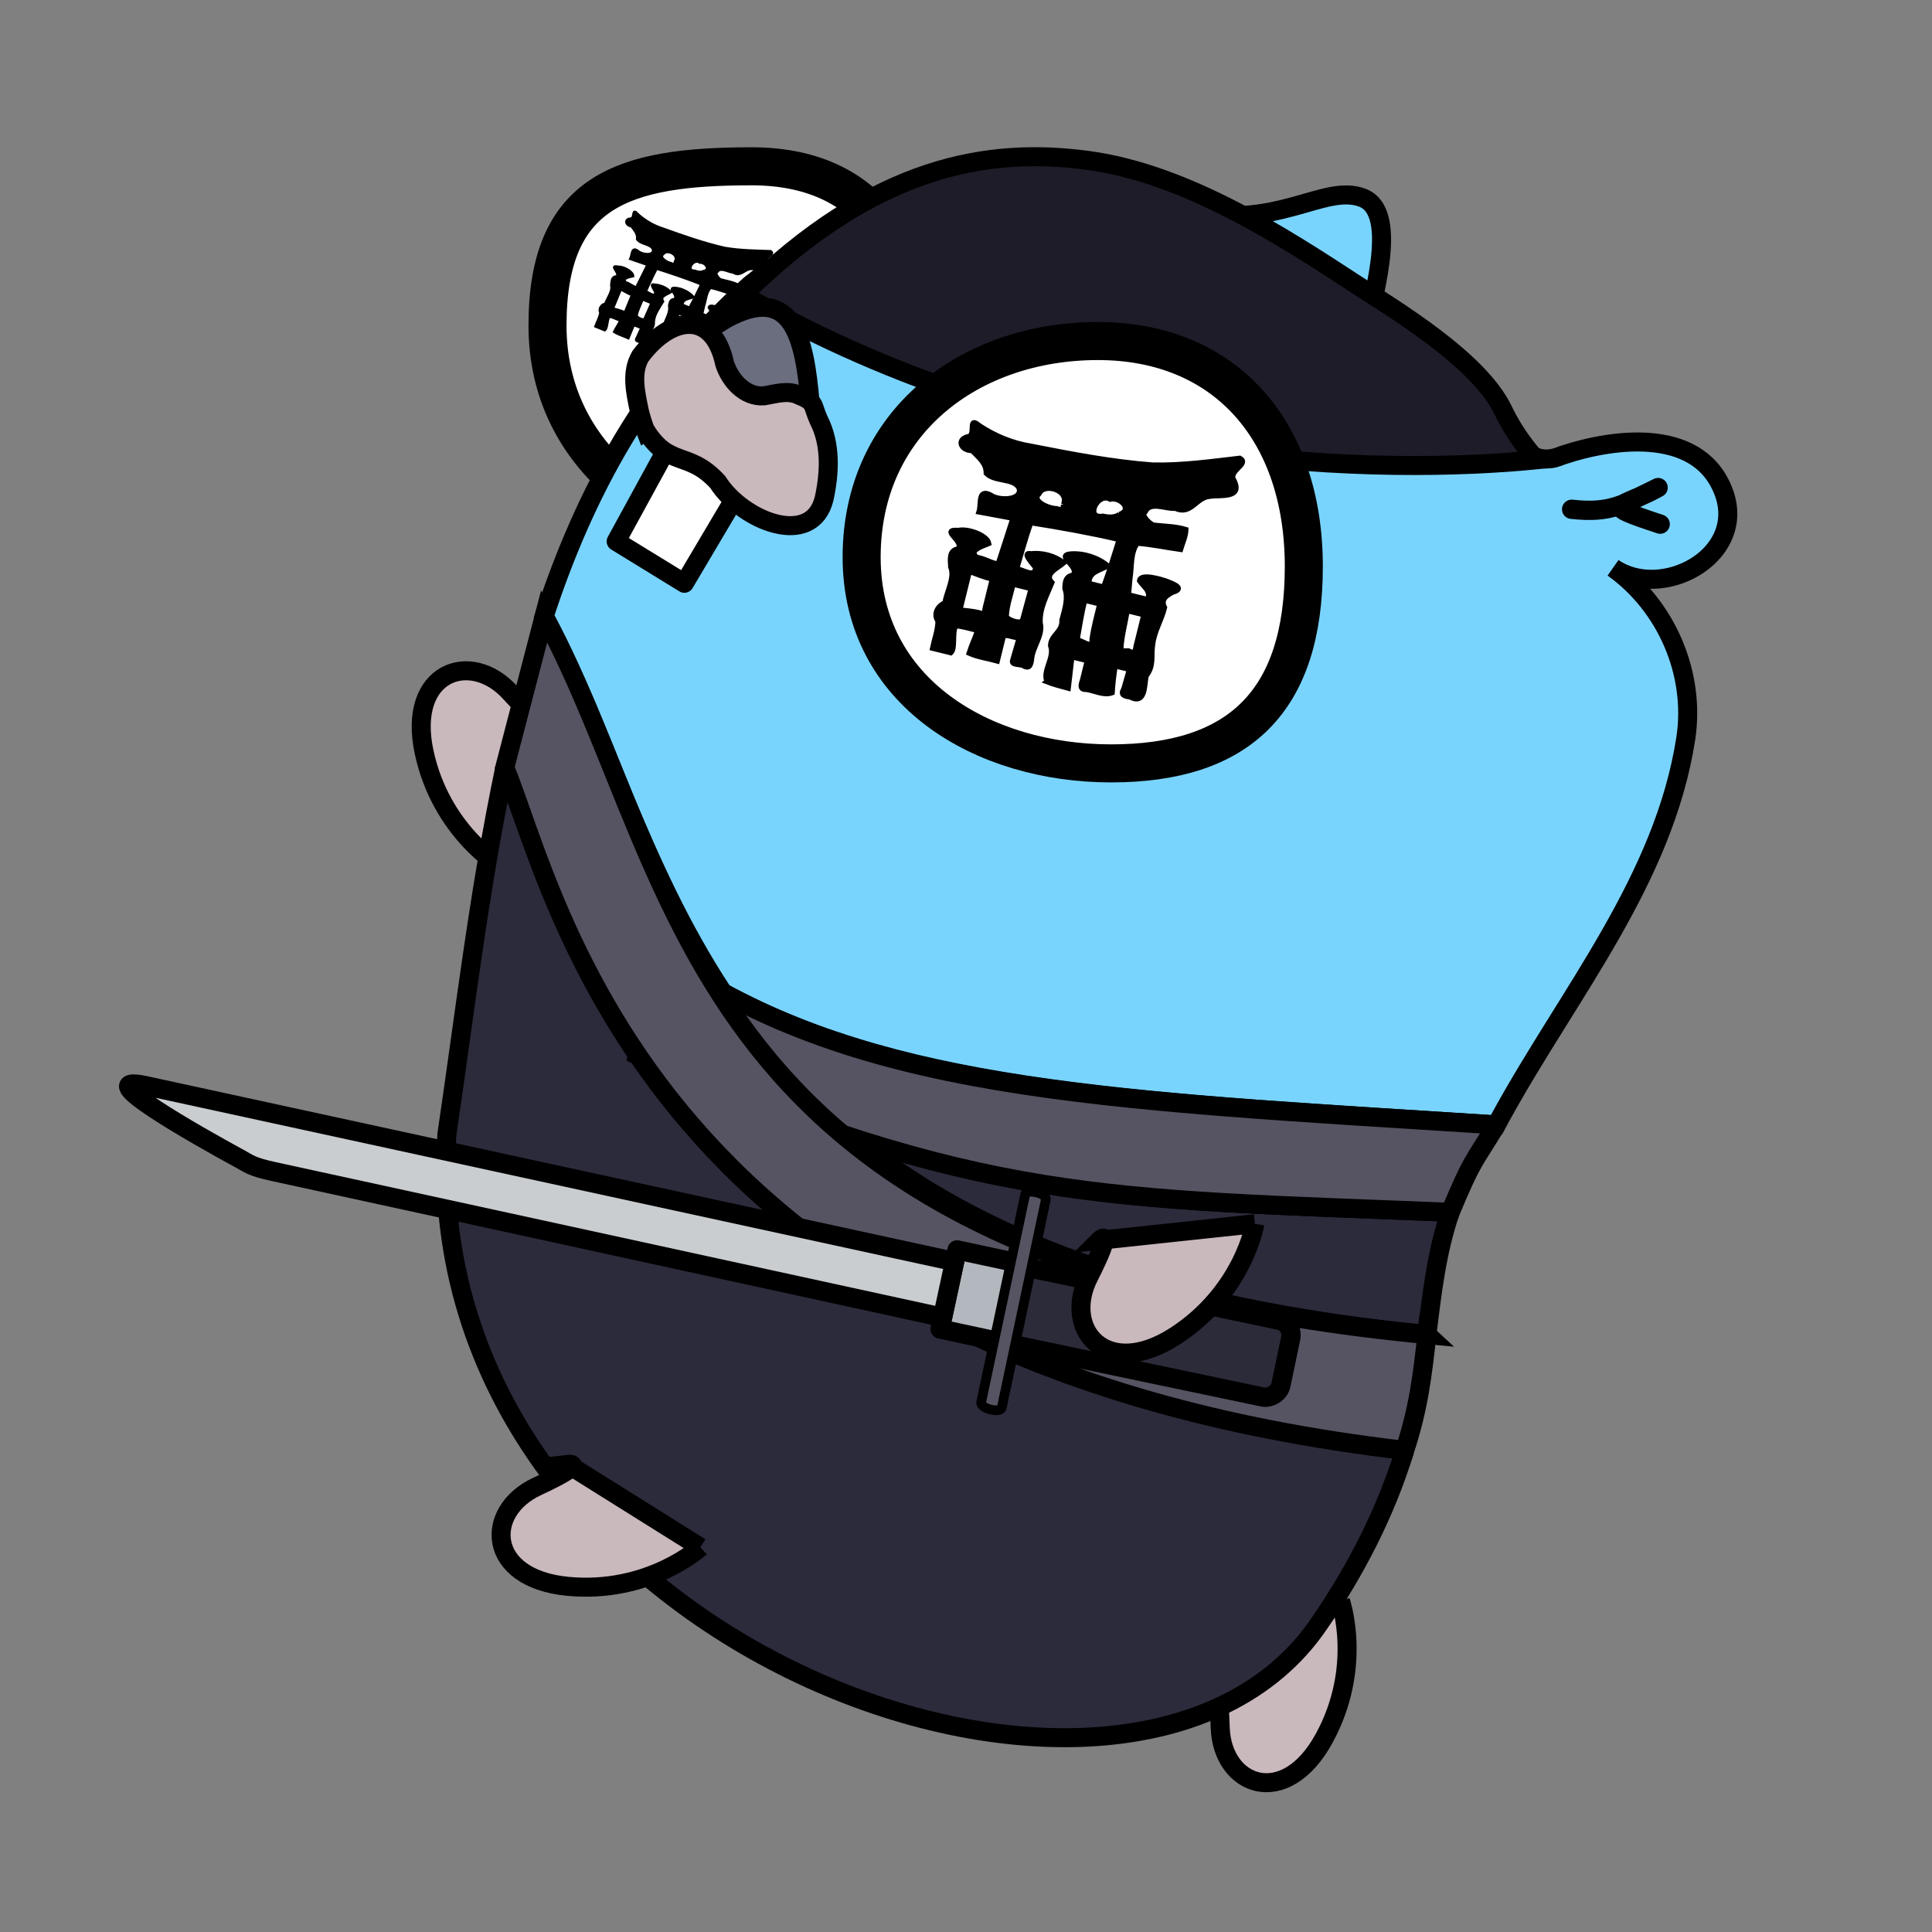 <?xml version="1.0" encoding="UTF-8" standalone="no"?>
<!-- Created with Inkscape (http://www.inkscape.org/) -->

<svg
   width="200"
   height="200"
   viewBox="0 0 52.917 52.917"
   version="1.1"
   id="svg5"
   xmlns="http://www.w3.org/2000/svg"
   xmlns:svg="http://www.w3.org/2000/svg">
  <rect x="0" y="0" width="52.917" height="52.917" fill="#808080" stroke="none"/>
  <defs
     id="defs2" />
  <g
     id="layer1"
     transform="translate(-68.436,-74.329)">
    <path
       style="opacity:1;fill:#c9b8bc;fill-opacity:1;stroke:#000000;stroke-width:0.521;stroke-linecap:butt;stroke-linejoin:miter;stroke-miterlimit:4;stroke-dasharray:none;stroke-opacity:1"
       d="m 82.16,98.064 c 0,0 -1.644,-0.954 -2.11,-3.145 -0.465,-2.19 1.268,-2.811 2.354,-1.626 1.086,1.186 0.835,0.628 0.835,0.628 l -1.079,4.143"
       id="path62639" />
    <path
       style="fill:#c9b8bc;fill-opacity:1;stroke:#000000;stroke-width:0.521;stroke-linecap:butt;stroke-linejoin:miter;stroke-miterlimit:4;stroke-dasharray:none;stroke-opacity:1"
       d="m 105.152,118.185 c 0,0 0.625,1.795 -0.45,3.76 -1.075,1.964 -2.794,1.306 -2.845,-0.301 -0.051,-1.607 -0.224,-1.02 -0.224,-1.02 l 3.518,-2.439"
       id="path62639-9" />
    <path
       style="fill:#79d4fd;fill-opacity:1;stroke:#000000;stroke-width:0.521;stroke-linecap:butt;stroke-linejoin:miter;stroke-miterlimit:4;stroke-dasharray:none;stroke-opacity:1"
       d="m 100.779,80.08 c 2.612,0.613 3.894,-0.737 4.97,-0.336 1.075,0.401 0.196,3.01 0.066,3.844 -1.612,-1.126 -3.904,-2.462 -5.036,-3.508 z"
       id="path30011" />
    <path
       id="path8123-3"
       style="fill:#ffffff;fill-opacity:1;stroke:#000000;stroke-width:1.042;stroke-linecap:round;stroke-linejoin:round;stroke-miterlimit:4;stroke-dasharray:none;stroke-opacity:1;paint-order:stroke fill markers"
       d="m 93.823,85.199 c 0,1.844 -1.523,4.361 -3.692,4.184 -3.49,-0.285 -6.699,-2.436 -6.699,-6.139 0,-3.703 2.083,-4.36 5.585,-4.36 3.502,4e-6 4.807,2.612 4.807,6.315 z" />
    <path
       id="path912"
       style="fill:#2c2b3c;fill-opacity:1;stroke:#000000;stroke-width:0.521;stroke-linecap:butt;stroke-linejoin:miter;stroke-miterlimit:4;stroke-dasharray:none;stroke-opacity:1;paint-order:normal"
       d="m 106.912,114.054 c -0.631,-0.077 -1.253,-0.159 -1.851,-0.256 -0.688,-0.111 -1.354,-0.234 -2,-0.369 -0.645,-0.135 -1.27,-0.282 -1.875,-0.44 -0.605,-0.158 -1.19,-0.326 -1.755,-0.505 -0.565,-0.178 -1.112,-0.367 -1.639,-0.564 -0.527,-0.197 -1.036,-0.403 -1.527,-0.618 -0.491,-0.214 -0.964,-0.437 -1.42,-0.667 -0.456,-0.23 -0.895,-0.467 -1.317,-0.71 -0.422,-0.243 -0.828,-0.493 -1.219,-0.748 -0.39,-0.255 -0.765,-0.515 -1.125,-0.78 -0.36,-0.265 -0.704,-0.534 -1.034,-0.807 -0.33,-0.273 -0.646,-0.549 -0.949,-0.828 -0.303,-0.279 -0.591,-0.56 -0.868,-0.844 -0.276,-0.283 -0.54,-0.569 -0.791,-0.855 -0.251,-0.286 -0.49,-0.573 -0.718,-0.859 -0.228,-0.287 -0.444,-0.574 -0.649,-0.859 -0.096,-0.041 -0.188,-0.079 -0.284,-0.121 l 0.035,-0.233 c -0.294,-0.425 -0.564,-0.847 -0.814,-1.263 -0.25,-0.416 -0.479,-0.826 -0.689,-1.227 -0.211,-0.401 -0.404,-0.794 -0.58,-1.174 -0.176,-0.38 -0.337,-0.749 -0.484,-1.102 -0.147,-0.353 -0.28,-0.692 -0.403,-1.013 -0.122,-0.321 -0.233,-0.623 -0.335,-0.905 -0.139,-0.382 -0.271,-0.657 -0.357,-0.959 -0.707,3.358 -1.11,6.83 -1.587,10.046 -0.866,13.921 18.685,21.047 23.883,13.417 1.013,-1.467 1.834,-3.065 2.353,-4.759 z" />
    <path
       id="path21147"
       style="fill:#2c2b3c;fill-opacity:1;stroke:#000000;stroke-width:0.521;stroke-linecap:butt;stroke-linejoin:round;stroke-miterlimit:4;stroke-dasharray:none;stroke-opacity:1;paint-order:normal"
       d="m 108.157,107.533 c -1.759,-0.071 -3.323,-0.125 -4.739,-0.191 -0.728,-0.034 -1.421,-0.071 -2.09,-0.116 -0.669,-0.045 -1.314,-0.097 -1.945,-0.161 -0.631,-0.064 -1.248,-0.139 -1.862,-0.23 -0.307,-0.045 -0.613,-0.095 -0.92,-0.149 -0.307,-0.054 -0.614,-0.112 -0.923,-0.175 -0.309,-0.063 -0.62,-0.131 -0.934,-0.205 -0.314,-0.073 -0.632,-0.153 -0.954,-0.238 -0.322,-0.085 -0.648,-0.175 -0.98,-0.273 -0.332,-0.097 -0.67,-0.201 -1.015,-0.312 0.201,0.165 0.409,0.327 0.624,0.487 0.214,0.16 0.435,0.317 0.664,0.472 0.228,0.155 0.464,0.307 0.706,0.456 0.243,0.149 0.492,0.296 0.75,0.439 0.258,0.143 0.523,0.283 0.796,0.42 0.273,0.137 0.554,0.271 0.844,0.402 0.29,0.131 0.588,0.257 0.895,0.381 0.307,0.124 0.622,0.244 0.947,0.36 0.325,0.117 0.658,0.229 1.001,0.338 0.343,0.109 0.695,0.214 1.057,0.315 0.362,0.101 0.734,0.198 1.115,0.291 0.382,0.093 0.773,0.181 1.175,0.266 0.402,0.084 0.814,0.164 1.238,0.239 0.423,0.075 0.857,0.147 1.302,0.213 0.445,0.066 0.901,0.128 1.368,0.184 0.404,0.049 0.822,0.092 1.243,0.134 0.137,-1.133 0.269,-2.281 0.638,-3.35 z" />
    <path
       id="path21143"
       style="fill:#79d4fd;fill-opacity:1;stroke:#000000;stroke-width:0.521;stroke-linecap:butt;stroke-linejoin:miter;stroke-miterlimit:4;stroke-dasharray:none;stroke-opacity:1;paint-order:normal"
       d="m 96.26,78.935 c -2.721,0.085 -5.209,1.531 -7.283,3.198 -2.855,2.549 -4.55,5.747 -5.636,9.075 0.164,0.313 0.326,0.628 0.479,0.952 0.198,0.421 0.388,0.849 0.575,1.284 0.373,0.87 0.732,1.766 1.109,2.67 0.188,0.452 0.381,0.907 0.583,1.361 0.201,0.455 0.411,0.909 0.633,1.362 0.222,0.453 0.457,0.904 0.709,1.351 0.126,0.224 0.255,0.446 0.39,0.668 0.134,0.221 0.274,0.442 0.418,0.66 0.319,0.174 0.644,0.337 0.974,0.492 0.33,0.154 0.666,0.299 1.009,0.436 0.342,0.137 0.69,0.265 1.046,0.385 0.355,0.12 0.718,0.233 1.087,0.339 0.369,0.105 0.746,0.204 1.13,0.296 0.384,0.092 0.776,0.177 1.176,0.257 0.4,0.08 0.808,0.155 1.225,0.224 0.417,0.07 0.842,0.134 1.277,0.194 0.435,0.06 0.878,0.117 1.331,0.169 0.453,0.053 0.916,0.102 1.389,0.149 0.946,0.093 1.932,0.175 2.962,0.251 1.03,0.076 2.104,0.147 3.227,0.219 1.071,0.068 2.192,0.138 3.353,0.212 0.044,-0.079 0.082,-0.156 0.127,-0.236 1.839,-3.355 4.462,-6.47 5.06,-10.354 0.269,-1.778 -0.533,-3.621 -1.991,-4.667 1.321,0.911 3.592,-0.286 3.062,-1.978 -0.612,-1.871 -2.969,-1.601 -4.455,-1.104 -1.333,0.577 -1.541,-1.47 -2.531,-2.052 -2.358,-2.344 -5.411,-3.848 -8.47,-5.057 -1.272,-0.45 -2.608,-0.766 -3.963,-0.758 z" />
    <path
       style="fill:#1e1c28;fill-opacity:1;stroke:#000000;stroke-width:0.521;stroke-linecap:round;stroke-linejoin:miter;stroke-miterlimit:4;stroke-dasharray:none;stroke-opacity:1"
       d="m 88.791,82.407 c 8.485,4.903 17.716,4.916 21.731,4.516 0,0 -0.528,-0.545 -0.916,-1.356 -0.665,-1.39 -2.992,-2.771 -4.005,-3.434 -2.003,-1.31 -4.675,-3.052 -7.377,-3.412 -2.701,-0.36 -5.824,0.121 -9.434,3.687 z"
       id="path43366" />
    <path
       id="path8123"
       style="fill:#ffffff;fill-opacity:1;stroke:#000000;stroke-width:1.042;stroke-linecap:round;stroke-linejoin:round;stroke-miterlimit:4;stroke-dasharray:none;stroke-opacity:1;paint-order:stroke fill markers"
       d="m 104.147,89.843 c 0,3.703 -1.777,5.395 -5.279,5.395 -3.502,3e-6 -6.832,-1.945 -6.832,-5.648 0,-3.703 2.968,-5.92 6.469,-5.92 3.502,4e-6 5.642,2.47 5.642,6.173 z" />
    <path
       style="mix-blend-mode:normal;fill:#000000;fill-opacity:1;stroke:#000000;stroke-width:0.147;stroke-miterlimit:4;stroke-dasharray:none;stroke-opacity:1"
       d="m 97.121,92.999 c -0.146,-0.276 0.217,-0.655 0.093,-0.987 0.003,-0.29 0.331,-0.364 0.311,-0.698 0.078,-0.293 0.179,-0.605 0.081,-0.867 0.004,-0.213 0.034,-0.33 0.219,-0.364 0.212,-0.225 -0.494,-0.537 -0.066,-0.579 0.36,-0.027 0.756,0.103 1.012,0.322 -0.227,0.137 -0.518,0.157 -0.512,0.482 0.129,0.038 0.273,0.068 0.407,0.103 0.157,-0.431 0.291,-0.869 0.428,-1.307 -0.802,-0.187 -1.615,-0.333 -2.428,-0.461 -0.148,0.417 -0.26,0.845 -0.388,1.268 0.18,0.017 0.508,0.27 0.525,-0.035 -0.056,-0.087 -0.396,-0.43 -0.137,-0.377 0.319,-0.035 0.654,0.054 0.904,0.246 -0.179,0.15 -0.547,0.305 -0.325,0.542 -0.139,0.347 -0.34,0.694 -0.322,1.098 0.09,0.343 -0.208,0.653 -0.235,0.998 -0.02,0.147 -0.05,0.277 -0.218,0.179 -0.088,-0.053 -0.336,-0.012 -0.297,-0.138 0.063,-0.217 0.126,-0.434 0.189,-0.651 -0.147,0.064 -0.422,-0.145 -0.459,0.031 -0.051,0.209 -0.103,0.417 -0.154,0.626 -0.254,-0.072 -0.525,-0.105 -0.766,-0.213 0.063,-0.204 0.165,-0.413 0.234,-0.624 -0.202,-0.045 -0.4,-0.113 -0.607,-0.127 -0.109,0.205 -0.004,0.619 -0.131,0.739 -0.166,-0.041 -0.332,-0.082 -0.498,-0.123 0.051,-0.247 0.146,-0.489 0.149,-0.743 -0.144,-0.201 0.015,-0.434 0.186,-0.49 0.056,-0.314 0.284,-0.708 0.162,-0.992 -0.012,-0.224 -0.048,-0.459 0.212,-0.493 0.16,-0.226 -0.528,-0.54 -0.002,-0.505 0.276,-0.058 0.792,0.143 0.828,0.355 -0.158,0.067 -0.585,0.194 -0.321,0.386 0.193,0.021 0.422,0.172 0.582,0.177 0.138,-0.418 0.273,-0.836 0.406,-1.255 -0.31,-0.058 -0.62,-0.116 -0.93,-0.173 0.071,-0.211 -0.045,-0.65 0.321,-0.455 0.221,0.16 0.865,0.148 0.78,-0.19 -0.146,-0.295 -0.663,-0.17 -0.902,-0.412 5.63e-4,-0.29 -0.217,-0.44 -0.391,-0.625 -0.315,0.004 -0.437,-0.322 -0.083,-0.381 0.194,-0.08 -0.04,-0.565 0.276,-0.299 0.43,0.286 0.911,0.485 1.421,0.566 1.104,0.217 2.214,0.432 3.337,0.516 0.799,0.017 1.592,-0.094 2.383,-0.186 0.276,0.154 -0.357,0.348 -0.158,0.613 0.231,0.493 -0.373,0.377 -0.668,0.424 -0.378,0.032 -0.51,0.526 -0.94,0.329 -0.271,0.022 -0.691,-0.203 -0.832,0.102 -0.134,0.072 0.121,0.322 0.23,0.363 0.296,0.036 0.602,0.033 0.888,0.121 -0.007,0.187 -0.092,0.361 -0.145,0.54 -0.394,-0.055 -0.786,-0.14 -1.182,-0.17 -0.2,0.254 -0.152,0.656 -0.207,0.974 -0.013,0.148 -0.025,0.296 -0.038,0.444 0.175,0.043 0.349,0.086 0.524,0.129 0.113,-0.231 -0.1,-0.344 -0.216,-0.515 0.017,-0.207 0.569,-0.046 0.754,0.021 0.162,0.065 0.496,0.189 0.157,0.286 -0.158,0.083 -0.352,0.192 -0.232,0.425 -0.083,0.347 -0.289,0.656 -0.328,1.031 -0.046,0.309 0.046,0.555 -0.176,0.842 -0.055,0.272 -0.015,0.796 -0.44,0.573 -0.148,-0.019 -0.269,-0.051 -0.167,-0.214 0.052,-0.18 0.103,-0.359 0.155,-0.539 -0.131,-0.032 -0.263,-0.065 -0.394,-0.097 -0.042,0.244 -0.069,0.492 -0.085,0.736 -0.221,0.083 -0.47,-0.055 -0.7,-0.091 -0.197,0.01 -0.149,-0.128 -0.104,-0.264 0.043,-0.175 0.086,-0.349 0.129,-0.524 -0.142,-0.035 -0.285,-0.07 -0.427,-0.105 -0.034,0.286 -0.067,0.572 -0.1,0.858 -0.193,-0.054 -0.389,-0.099 -0.576,-0.173 z m 1.229,-1.156 c 0.043,-0.33 0.135,-0.651 0.212,-0.974 -0.139,-0.034 -0.277,-0.068 -0.416,-0.102 -0.093,0.359 -0.147,0.726 -0.212,1.091 0.144,0.01 0.443,0.28 0.416,-0.015 z m 1.041,0.333 c 0.172,0.102 0.143,-0.127 0.187,-0.236 0.064,-0.258 0.127,-0.516 0.191,-0.774 -0.154,-0.038 -0.307,-0.075 -0.461,-0.114 -0.059,0.356 -0.159,0.708 -0.176,1.068 0.044,0.079 0.186,0.007 0.26,0.056 z m -4.138,-1.063 c 0.17,0.105 0.152,-0.101 0.19,-0.214 0.058,-0.237 0.117,-0.474 0.175,-0.711 -0.217,-0.049 -0.424,-0.134 -0.632,-0.212 -0.087,0.354 -0.175,0.709 -0.262,1.063 0.177,0.019 0.355,0.034 0.529,0.074 z m 1.302,-0.198 c 0.042,-0.155 0.085,-0.31 0.127,-0.465 -0.167,-0.041 -0.335,-0.083 -0.502,-0.124 -0.062,0.299 -0.177,0.593 -0.185,0.899 0.065,0.092 0.394,0.213 0.45,0.094 0.037,-0.135 0.074,-0.269 0.11,-0.404 z m 1.01,-2.763 c 0.183,-0.387 -0.522,-0.619 -0.669,-0.304 -0.23,0.203 0.265,0.414 0.474,0.415 0.141,0.041 0.197,0.062 0.195,-0.112 z m 1.534,0.27 c 0.377,-0.129 0.024,-0.49 -0.256,-0.423 -0.348,-0.2 -0.707,0.557 -0.198,0.471 0.153,0.035 0.319,0.045 0.455,-0.048 z"
       id="path59840" />
    <path
       style="mix-blend-mode:normal;fill:#000000;fill-opacity:1;stroke:#000000;stroke-width:0.073;stroke-miterlimit:4;stroke-dasharray:none;stroke-opacity:1"
       d="m 86.315,83.992 c -0.055,-0.155 0.165,-0.325 0.126,-0.508 0.024,-0.151 0.201,-0.164 0.217,-0.34 0.063,-0.147 0.141,-0.302 0.11,-0.446 0.019,-0.111 0.043,-0.169 0.143,-0.173 0.128,-0.101 -0.216,-0.319 0.011,-0.307 0.19,0.014 0.387,0.113 0.503,0.247 -0.129,0.054 -0.282,0.041 -0.305,0.211 0.064,0.03 0.137,0.057 0.204,0.086 0.115,-0.213 0.22,-0.431 0.326,-0.648 -0.404,-0.16 -0.817,-0.3 -1.231,-0.431 -0.11,0.206 -0.202,0.421 -0.302,0.631 0.093,0.023 0.244,0.181 0.277,0.023 -0.022,-0.05 -0.173,-0.255 -0.042,-0.207 0.169,0.006 0.337,0.079 0.453,0.199 -0.105,0.065 -0.309,0.116 -0.212,0.257 -0.1,0.17 -0.232,0.336 -0.254,0.548 0.02,0.186 -0.16,0.325 -0.201,0.502 -0.022,0.075 -0.048,0.141 -0.128,0.077 -0.042,-0.034 -0.175,-0.033 -0.144,-0.095 0.05,-0.108 0.1,-0.217 0.15,-0.325 -0.082,0.022 -0.209,-0.109 -0.242,-0.02 -0.043,0.105 -0.086,0.21 -0.129,0.314 -0.127,-0.058 -0.266,-0.096 -0.383,-0.171 0.049,-0.101 0.119,-0.203 0.171,-0.307 -0.102,-0.039 -0.2,-0.09 -0.307,-0.114 -0.073,0.098 -0.05,0.323 -0.127,0.375 -0.083,-0.034 -0.167,-0.069 -0.25,-0.103 0.046,-0.125 0.115,-0.244 0.136,-0.376 -0.06,-0.116 0.042,-0.225 0.135,-0.241 0.054,-0.16 0.204,-0.347 0.162,-0.505 0.011,-0.118 0.011,-0.243 0.149,-0.241 0.101,-0.106 -0.233,-0.323 0.039,-0.264 0.149,-0.009 0.402,0.137 0.404,0.25 -0.088,0.022 -0.32,0.055 -0.198,0.176 0.099,0.026 0.207,0.123 0.29,0.138 0.105,-0.207 0.208,-0.415 0.31,-0.623 -0.157,-0.054 -0.314,-0.109 -0.472,-0.163 0.054,-0.105 0.027,-0.343 0.203,-0.212 0.103,0.101 0.44,0.145 0.422,-0.038 -0.053,-0.165 -0.333,-0.141 -0.438,-0.286 0.023,-0.151 -0.079,-0.247 -0.155,-0.357 -0.165,-0.023 -0.203,-0.202 -0.014,-0.205 0.108,-0.026 0.023,-0.298 0.168,-0.134 0.202,0.183 0.437,0.324 0.697,0.407 0.559,0.2 1.121,0.399 1.701,0.531 0.416,0.071 0.838,0.076 1.258,0.09 0.132,0.102 -0.214,0.154 -0.13,0.308 0.082,0.275 -0.224,0.168 -0.382,0.169 -0.2,-0.013 -0.307,0.234 -0.516,0.098 -0.143,-0.01 -0.345,-0.16 -0.442,-0.012 -0.076,0.027 0.038,0.178 0.092,0.208 0.152,0.042 0.312,0.065 0.454,0.133 -0.019,0.097 -0.077,0.181 -0.118,0.27 -0.201,-0.059 -0.399,-0.135 -0.603,-0.181 -0.124,0.117 -0.131,0.331 -0.184,0.492 -0.018,0.076 -0.036,0.152 -0.054,0.229 0.088,0.036 0.175,0.072 0.263,0.108 0.077,-0.111 -0.025,-0.187 -0.072,-0.286 0.025,-0.107 0.301,0.02 0.392,0.07 0.079,0.046 0.244,0.137 0.059,0.161 -0.089,0.031 -0.199,0.073 -0.154,0.204 -0.071,0.175 -0.202,0.32 -0.252,0.512 -0.048,0.158 -0.02,0.293 -0.158,0.425 -0.05,0.138 -0.07,0.414 -0.275,0.265 -0.076,-0.021 -0.137,-0.048 -0.07,-0.125 0.041,-0.09 0.082,-0.179 0.123,-0.269 -0.066,-0.027 -0.132,-0.054 -0.198,-0.082 -0.041,0.124 -0.074,0.251 -0.102,0.378 -0.122,0.026 -0.241,-0.065 -0.358,-0.103 -0.104,-0.01 -0.068,-0.078 -0.033,-0.146 0.036,-0.088 0.072,-0.175 0.108,-0.263 -0.071,-0.029 -0.143,-0.059 -0.214,-0.088 -0.04,0.147 -0.08,0.293 -0.12,0.44 -0.096,-0.043 -0.195,-0.082 -0.287,-0.135 z m 0.732,-0.507 c 0.048,-0.169 0.121,-0.329 0.187,-0.492 -0.07,-0.029 -0.139,-0.057 -0.209,-0.086 -0.077,0.18 -0.134,0.367 -0.196,0.553 0.074,0.016 0.209,0.181 0.218,0.025 z m 0.517,0.256 c 0.082,0.067 0.085,-0.055 0.116,-0.109 0.053,-0.13 0.107,-0.259 0.16,-0.389 -0.077,-0.032 -0.155,-0.063 -0.232,-0.096 -0.059,0.181 -0.138,0.357 -0.176,0.543 0.017,0.045 0.096,0.018 0.131,0.05 z m -2.076,-0.879 c 0.081,0.068 0.087,-0.041 0.116,-0.097 0.049,-0.119 0.098,-0.238 0.147,-0.357 -0.11,-0.043 -0.211,-0.103 -0.313,-0.16 -0.073,0.178 -0.147,0.356 -0.22,0.534 0.091,0.024 0.182,0.046 0.27,0.08 z m 0.695,-0.001 c 0.034,-0.078 0.069,-0.155 0.103,-0.233 -0.084,-0.035 -0.168,-0.069 -0.252,-0.104 -0.056,0.151 -0.139,0.296 -0.167,0.455 0.027,0.053 0.189,0.142 0.227,0.084 0.03,-0.067 0.06,-0.135 0.089,-0.202 z m 0.743,-1.363 c 0.126,-0.188 -0.224,-0.364 -0.325,-0.211 -0.136,0.088 0.106,0.237 0.215,0.254 0.07,0.032 0.098,0.048 0.11,-0.043 z m 0.779,0.261 c 0.207,-0.038 0.051,-0.254 -0.101,-0.241 -0.166,-0.132 -0.412,0.235 -0.14,0.23 0.077,0.03 0.163,0.049 0.241,0.011 z"
       id="path59840-9" />
    <path
       style="fill:#565462;fill-opacity:1;stroke:#000000;stroke-width:0.521;stroke-linecap:butt;stroke-linejoin:miter;stroke-miterlimit:4;stroke-dasharray:none;stroke-opacity:1"
       d="m 109.42,105.14 c -11.036,-0.705 -17.69,-0.9 -23.097,-4.832 l -0.433,2.917 c 9.462,4.075 12.702,3.918 22.267,4.308 0.635,-1.512 0.613,-1.311 1.263,-2.393 z"
       id="path4445" />
    <path
       style="fill:#565462;fill-opacity:1;stroke:#000000;stroke-width:0.521;stroke-linecap:butt;stroke-linejoin:miter;stroke-miterlimit:4;stroke-dasharray:none;stroke-opacity:1"
       d="M 107.519,110.883 C 87.039,108.934 87.292,98.513 83.341,91.207 l -1.079,4.143 c 1.454,3.534 3.919,16.301 24.649,18.704 0.378,-1.145 0.491,-2.09 0.607,-3.172 z"
       id="path4445-3" />
    <path
       style="fill:#6b6e7f;fill-opacity:1;stroke:#000000;stroke-width:0.521;stroke-linecap:butt;stroke-linejoin:miter;stroke-miterlimit:4;stroke-dasharray:none;stroke-opacity:1"
       d="m 88.334,83.056 c 0,0 -0.761,0.45 -0.784,0.562 -0.023,0.112 0.021,1.551 0.021,1.551 0,0 1.014,0.839 1.132,0.91 0.119,0.07 1.921,-0.732 1.921,-0.732 -0.156,-1.77 -0.472,-3.273 -2.291,-2.291 z"
       id="path52217" />
    <path
       style="fill:#ffffff;fill-opacity:1;stroke:#000000;stroke-width:0.521;stroke-linecap:round;stroke-linejoin:round;stroke-miterlimit:4;stroke-dasharray:none;stroke-opacity:1;paint-order:fill markers stroke"
       d="m 87.181,90.305 1.833,-3.095 -2.041,-1.089 -1.66,3.037 z"
       id="path52596" />
    <path
       style="fill:#c9b8bc;fill-opacity:1;stroke:#000000;stroke-width:0.521;stroke-linecap:butt;stroke-linejoin:miter;stroke-miterlimit:4;stroke-dasharray:none;stroke-opacity:1"
       d="m 86.109,86.101 c 0.659,1.065 1.174,0.549 1.984,1.429 0.685,1.077 2.58,1.822 2.915,0.458 0.154,-0.706 0.193,-1.483 -0.143,-2.146 -0.193,-0.413 -0.073,-0.501 -0.534,-0.683 -0.311,-0.158 -0.65,-0.039 -0.969,0.012 -0.521,0.04 -0.926,-0.418 -1.076,-0.876 -0.317,-1.477 -1.464,-1.335 -2.309,-0.211 -0.268,0.455 -0.129,1.012 -0.031,1.496 0.044,0.177 0.095,0.352 0.162,0.522 z"
       id="path50895" />
    <path
       style="fill:#c9b8bc;fill-opacity:1;stroke:#000000;stroke-width:0.521;stroke-linecap:butt;stroke-linejoin:miter;stroke-miterlimit:4;stroke-dasharray:none;stroke-opacity:1"
       d="m 87.619,116.709 c 0,0 -1.404,1.282 -3.633,1.069 -2.229,-0.213 -2.301,-2.053 -0.844,-2.733 1.457,-0.68 0.849,-0.608 0.849,-0.608 l 3.628,2.272"
       id="path62639-9-1" />
    <g
       id="g83648"
       transform="matrix(0.158,-0.735,0.735,0.158,141.307,10.928)">
      <rect
         style="opacity:1;fill:#2c2b3a;fill-opacity:1;stroke:#000000;stroke-width:0.704;stroke-linecap:round;stroke-linejoin:round;stroke-miterlimit:4;stroke-dasharray:none;stroke-opacity:1;paint-order:normal"
         id="rect76742"
         width="2.86"
         height="10.259"
         x="-142.805"
         y="-31.774"
         ry="0.554"
         transform="rotate(-0.283)" />
      <rect
         style="opacity:1;fill:#b2b8bd;fill-opacity:1;stroke:#000000;stroke-width:0.704;stroke-linecap:round;stroke-linejoin:round;stroke-miterlimit:4;stroke-dasharray:none;stroke-opacity:1;paint-order:normal"
         id="rect80121"
         width="2.946"
         height="2.296"
         x="-142.96"
         y="-33.38"
         ry="0" />
      <path
         id="rect80121-6"
         style="fill:#c9cdd0;stroke:#000000;stroke-width:0.704;stroke-linecap:round;stroke-linejoin:round;stroke-miterlimit:4;stroke-dasharray:none;stroke-opacity:1"
         d="m -140.378,-63.585 -0.07,30.205 h -2.078 l 0.07,-24.934 c 6.6e-4,-0.844 0.091,-0.951 0.197,-1.312 0.517,-1.757 1.859,-6.037 1.881,-3.96 z" />
      <rect
         style="opacity:1;fill:#565462;fill-opacity:1;stroke:#000000;stroke-width:0.352;stroke-linecap:round;stroke-linejoin:round;stroke-miterlimit:4;stroke-dasharray:none;stroke-opacity:1;paint-order:normal"
         id="rect76742-3"
         width="0.775"
         height="8.083"
         x="31.019"
         y="-146.258"
         ry="0.161"
         transform="matrix(0.026,-1,1,-0.003,0,0)"
         rx="0.361" />
    </g>
    <path
       style="fill:#c9b8bc;fill-opacity:1;stroke:#000000;stroke-width:0.521;stroke-linecap:butt;stroke-linejoin:miter;stroke-miterlimit:4;stroke-dasharray:none;stroke-opacity:1"
       d="m 102.807,107.848 c 0,0 -0.312,1.875 -2.197,3.084 -1.885,1.209 -3.078,-0.193 -2.352,-1.628 0.726,-1.435 0.293,-1.003 0.293,-1.003 l 4.257,-0.454"
       id="path62639-9-1-2" />
    <path
       style="fill:none;stroke:#000000;stroke-width:0.529;stroke-linecap:round;stroke-linejoin:round;stroke-opacity:1;stroke-miterlimit:4;stroke-dasharray:none;paint-order:stroke fill markers"
       d="m 111.483,88.278 c 1.083,0.12 1.429,-0.141 2.368,-0.594 -1.026,0.573 -1.682,0.427 0.057,1.001"
       id="path87281" />
  </g>
</svg>

